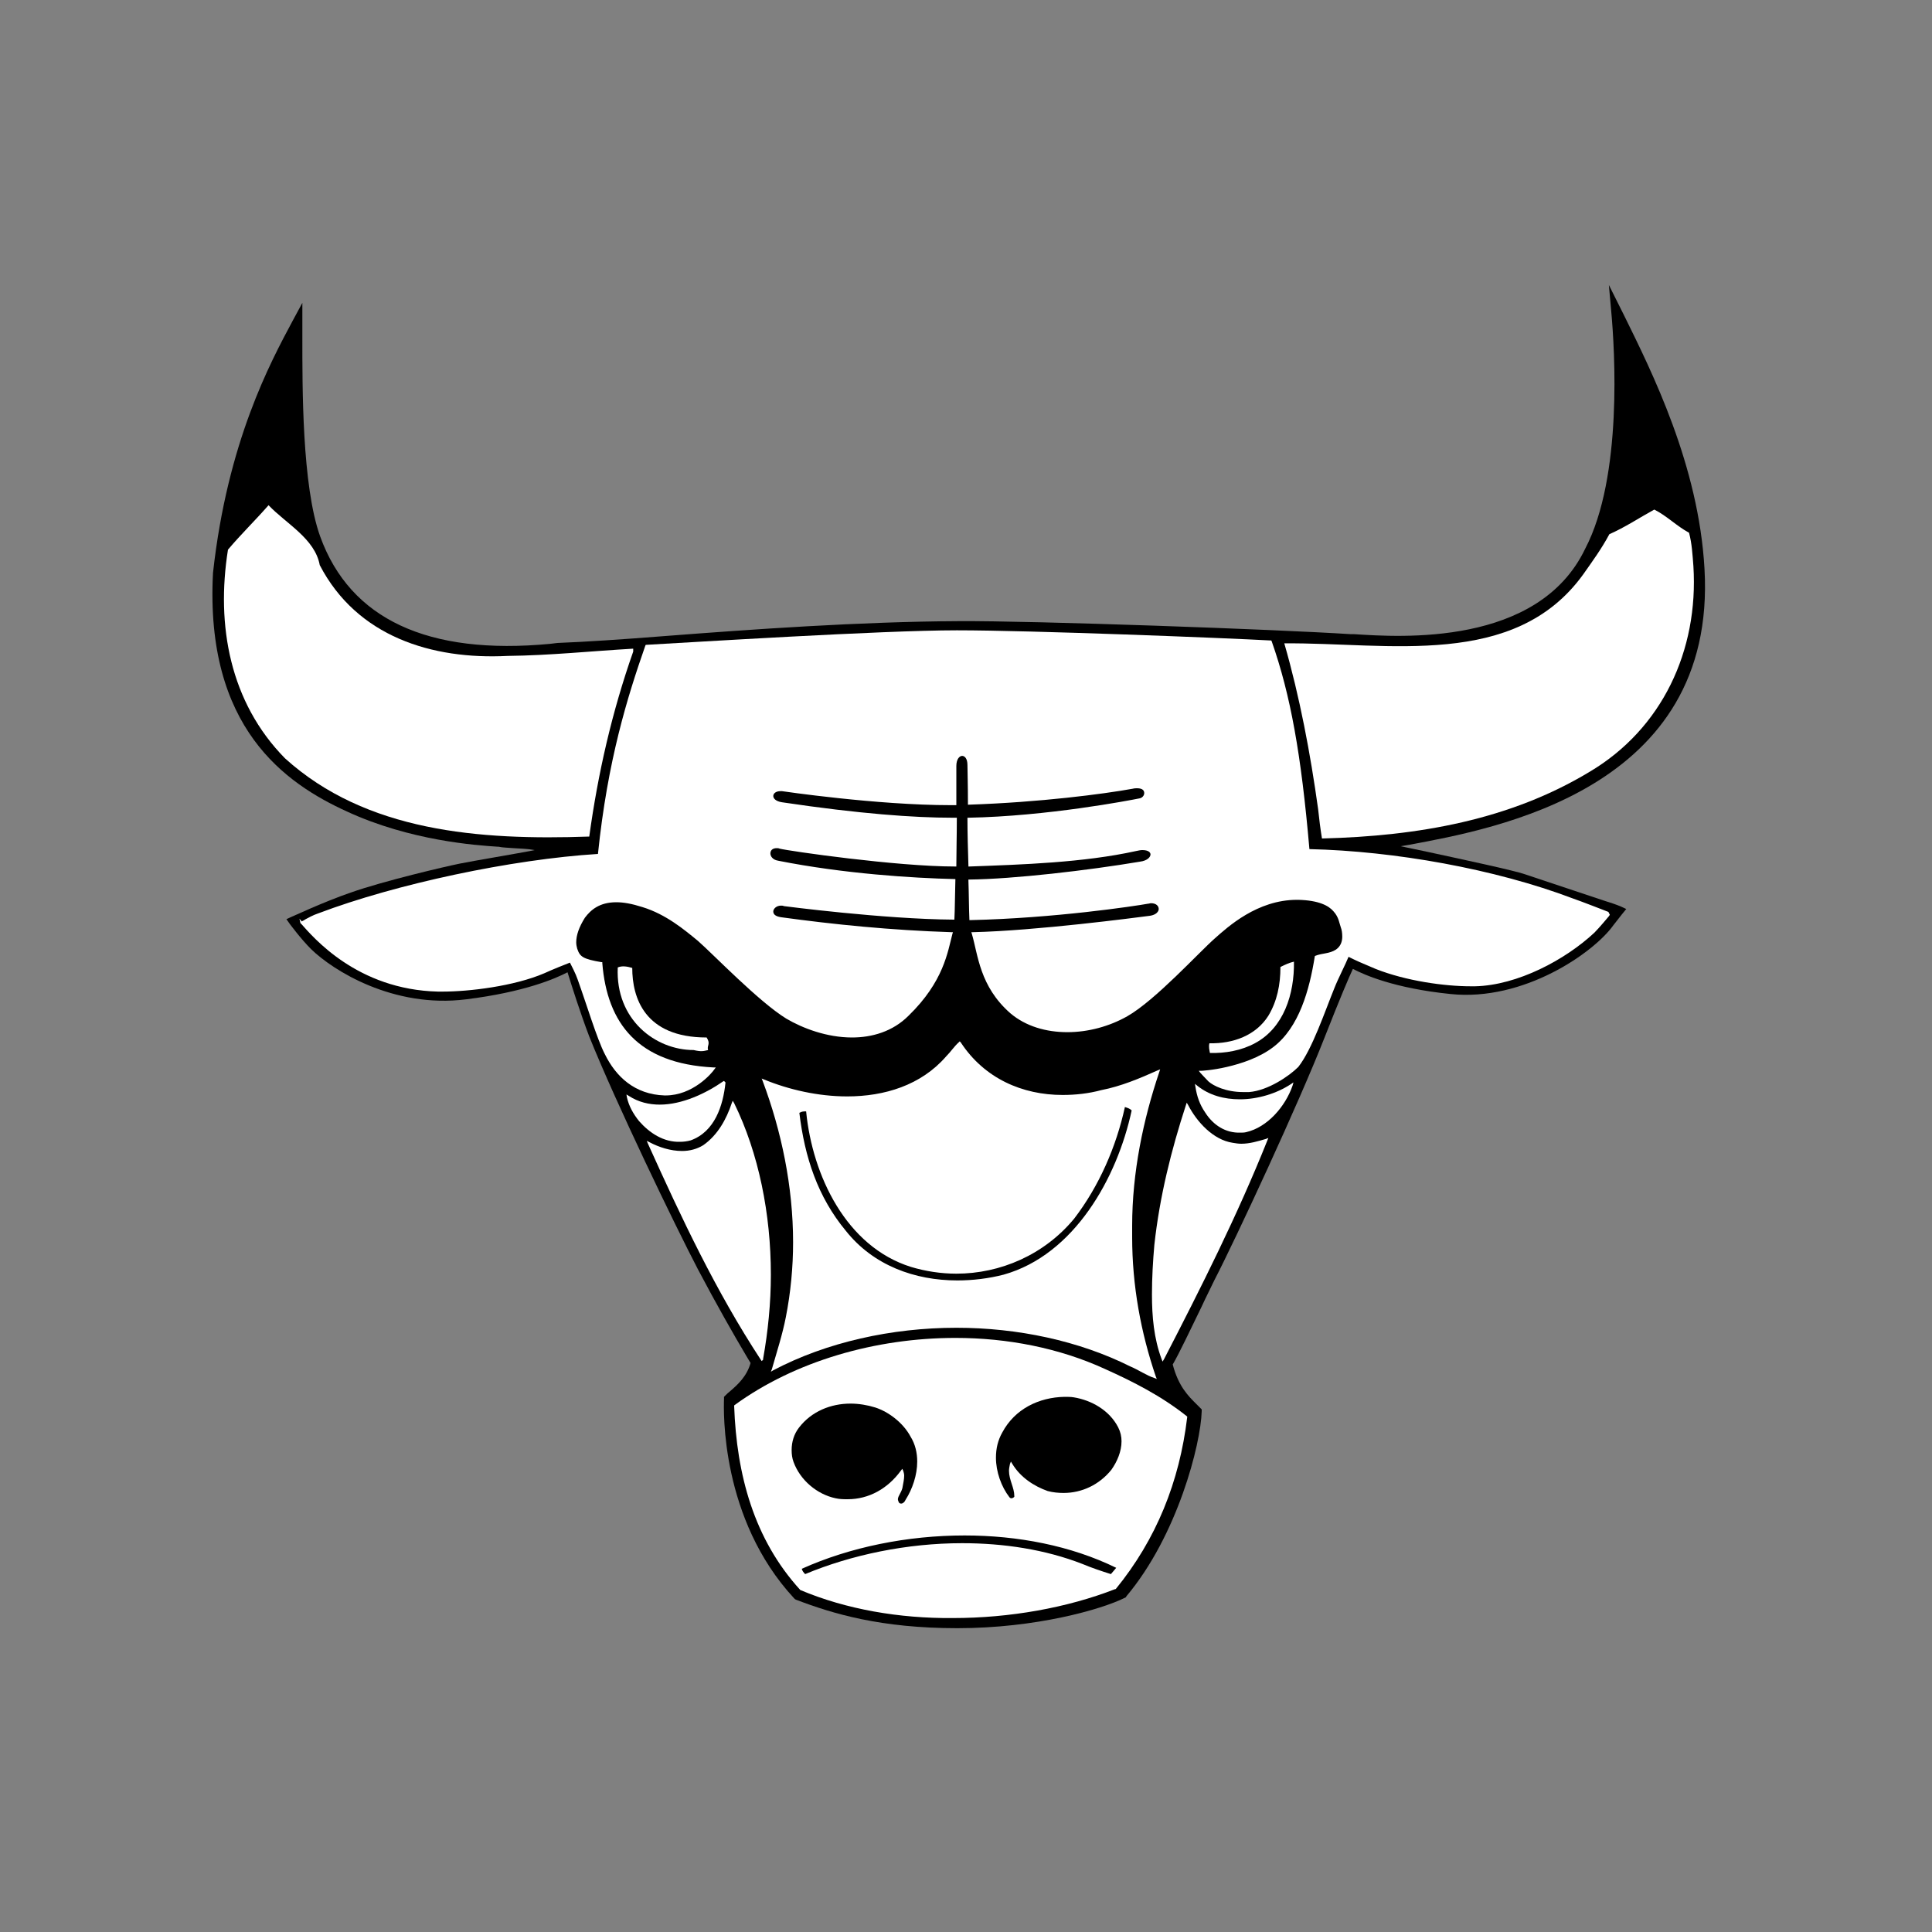 <?xml version="1.0" encoding="utf-8"?>
<!-- Generator: Adobe Illustrator 24.0.1, SVG Export Plug-In . SVG Version: 6.00 Build 0)  -->
<svg version="1.1" id="Layer_2_1_" xmlns="http://www.w3.org/2000/svg" xmlns:xlink="http://www.w3.org/1999/xlink" x="0px" y="0px"
	 viewBox="0 0 400 400" style="enable-background:new 0 0 400 400;" xml:space="preserve">
<rect x="0" y="0" width="400" height="400" fill="#808080" stroke="none"/>
<style type="text/css">
	.st0{fill:#FFFFFF;}
</style>
<g>
	<path d="M352.9,117.8c-1.2-21.5-10.9-40.8-16.6-52.4l-0.7-1.4l-2.5-5l0.5,5.6c0.7,7.7,2.4,34.1-5.4,49
		c-9.7,20.3-38.4,18.3-47.8,17.7l-0.7,0c-15.5-1-65.8-2.8-81.2-2.7c-20.4,0.1-42.9,1.7-61,3.1c-8.9,0.7-16.5,1.2-21.7,1.4
		c-0.4,0-1,0.1-1.9,0.2c-25.3,2.4-41.4-5.1-47.6-22.2c-3.8-10.5-3.7-31.2-3.7-41.2l0-3l0-4.2c0,0-2,3.7-2,3.7
		C56,75,47.1,91.4,44.1,118.6c-1.7,32.1,15,43.6,27.7,49.4c13.2,6.1,26.8,7,31.2,7.3l0.3,0l-0.1,0c0.9,0.2,2,0.2,3.1,0.3
		c1.4,0.1,2.8,0.1,4.4,0.4c-2.4,0.5-5.6,1-8.3,1.5c-2.9,0.5-5.7,1-7.2,1.3c-3,0.6-15.8,3.6-22.6,6c-5.8,2-12.1,5-12.2,5l-1.1,0.5
		l0.7,1c0.1,0.1,2.2,3,4.4,5.2c4.5,4.4,17,12.3,32.1,10.4c12.1-1.5,18.5-4.3,21-5.6c0.8,2.6,2.7,8.6,4.5,13.3
		c5.4,13.5,17.8,39.2,22.5,48.2c3.8,7.2,7.5,13.7,10,17.9l0.9,1.5c-0.8,2.8-2.7,4.5-4.2,5.8c-0.4,0.3-0.7,0.6-1,0.9l-0.3,0.3l0,0.4
		c-0.1,2.5-0.7,24.9,14.5,41.3l0.2,0.2l0.2,0.1c7.6,2.9,17.5,5.9,33.4,5.9c16.3,0,29.9-3.9,34.7-6.3l0.2-0.1l0.1-0.2
		c10.6-12.6,15.4-31.5,15.6-38.3l0-0.4l-0.3-0.3c-0.3-0.3-0.5-0.5-0.8-0.8c-1.6-1.6-3.7-3.6-4.9-8.2c1.3-2.2,3.8-7.5,5.9-11.8
		c1.1-2.4,2.2-4.5,2.7-5.6c4.5-8.7,17.6-36.9,22.8-50.2c3.3-8.4,5.1-12.6,5.9-14.3c2.3,1.2,8.5,4,20.2,5.2
		c15.2,1.6,29.7-8.6,33.7-14.2c0.7-0.9,1.8-2.3,1.8-2.3l0.9-1.1l-1.3-0.6c-0.1,0-0.6-0.3-2.9-1l-8.4-2.8l-8.4-2.8
		c-2.3-0.8-12.6-3-20-4.6l-5.7-1.2l1.8-0.3C309.4,171.6,355.5,163.5,352.9,117.8z"/>
	<g>
		<path class="st0" d="M240.2,221.4l-0.5,0.2c-3.8,1.7-7.6,3.3-11.7,4.1c-2.6,0.7-5.3,1-8,1c-8.3,0-16.2-3.4-21.1-10.9l-0.2-0.2
			l-0.2,0.2c-1,0.9-1.6,1.9-2.6,2.9c-5.2,6-12.8,8.3-20.5,8.3c-6,0-12.1-1.4-17.2-3.5l-0.5-0.2l0.2,0.5c3.9,10.4,6.3,21.9,6.3,33.4
			c0,5.2-0.5,10.4-1.5,15.5c-0.7,3.6-1.9,7.3-2.9,10.8l-0.2,0.5l0.5-0.3c11-5.8,24.5-8.8,37.9-8.8c12.7,0,25.4,2.7,36,8
			c1.7,0.7,3.4,1.9,5,2.4l0.5,0.2l-0.2-0.5c-3.1-9.1-4.9-18.8-4.9-28.9c0-0.1,0-0.3,0-0.4c0-0.7,0-1.3,0-1.9c0-11.1,2.3-22,5.6-31.8
			L240.2,221.4z"/>
	</g>
	<g>
		<path class="st0" d="M132.3,232.1c-1.2-1.5-2.1-3.1-2.5-4.9l0,0l-0.1-0.6l0.5,0.3c2,1.3,4.2,1.8,6.4,1.8l0,0
			c4.6,0,9.5-2.3,13.1-4.8l0,0l0.2-0.1l0.1,0.1l0.1,0.1l-0.2,0.2l0.2-0.2l0.1,0.1l0,0.1c-0.5,4.7-2.2,10.1-7.2,11.9l0,0
			c-0.7,0.2-1.5,0.3-2.2,0.3l0,0C137.4,236.5,134.5,234.6,132.3,232.1L132.3,232.1z"/>
	</g>
	<g>
		<path class="st0" d="M249.5,230.3c-1.1-1.6-1.7-3.3-2-5.3l0,0l-0.1-0.6l0.5,0.4c2.5,2,5.6,2.8,8.8,2.8l0,0c3.7,0,7.6-1.2,10.5-3.1
			l0,0l0.6-0.4l-0.2,0.7c-1.5,4.3-5.2,8.6-9.6,9.6l0,0c-0.4,0.1-0.8,0.1-1.2,0.1l0,0C253.8,234.6,251.2,233,249.5,230.3L249.5,230.3
			z"/>
	</g>
	<g>
		<path class="st0" d="M255.2,236.6c0.6,0.1,1.2,0.2,1.8,0.2l0,0c1.7,0,3.4-0.5,5.1-1l0,0l0.5-0.2l-0.2,0.5
			c-6.2,15.5-13.7,30.4-21.4,45.3l0,0l-0.3,0.5l-0.2-0.5l0,0c-1.6-4.3-2-8.8-2-13.4l0,0c0-3.4,0.2-6.9,0.5-10.3l0,0
			c1.1-10,3.5-19.6,6.5-28.8l0,0l0.2-0.6l0.3,0.5C247.8,232.3,251.2,236,255.2,236.6L255.2,236.6"/>
	</g>
	<g>
		<path class="st0" d="M157.5,281.5c-9.3-14.2-16.4-29.3-23.3-44.6l0,0l-0.3-0.7l0.6,0.3c1.9,1,4.3,1.8,6.7,1.8l0,0
			c1.6,0,3.1-0.4,4.4-1.2l0,0c3-2.1,4.8-5.4,5.9-8.7l0,0l0.2-0.5l0.3,0.5c5.1,10.4,7.6,23,7.6,35.5l0,0c0,5.9-0.6,11.8-1.6,17.4l0,0
			l0,0.1l0,0.1l-0.3,0.3L157.5,281.5L157.5,281.5z"/>
	</g>
	<g>
		<path class="st0" d="M165.7,329.2L165.7,329.2L165.7,329.2c-9.6-10.5-13.2-23.9-13.7-38.1l0,0l0-0.1l0.1-0.1
			c12.5-9.1,29.2-13.9,45.7-13.9l0,0c10.8,0,21.5,2.1,30.9,6.4l0,0c6,2.7,11.7,5.6,17,9.8l0,0l-0.2,0.2l0.2-0.2l0.1,0.1l0,0.1
			c-1.6,13.4-6.4,25.3-14.8,35.6l0,0l0,0l-0.1,0c-10,3.9-21.9,6-33.6,6l0,0C186.2,335.1,175.2,333.2,165.7,329.2L165.7,329.2z"/>
	</g>
	<g>
		<g>
			<path class="st0" d="M333,188.8c0,0-5.9-2.3-7.4-2.8c-16.1-6.1-36.9-9.8-54.5-10.2c-1.7-19.6-3.9-31.9-7.8-43l-0.1-0.2l-0.2,0
				c-9.1-0.5-49.4-2.1-64.9-2.1s-55.1,2.5-64.2,3l-0.2,0l-0.1,0.2c-3.7,10.6-7.8,23.7-9.8,43.1c-17.8,1.1-41.8,6.2-57.9,12.3
				c-1.2,0.4-2,0.9-2.6,1.2c-0.3,0.2-0.5,0.3-0.7,0.4c0,0-0.1,0-0.1,0.1l-0.5-0.6l0.2,0.9c0,0,0,0.1,0.1,0.1
				c2.5,2.8,11.6,13.7,28.4,14.1c0.3,0,0.6,0,0.9,0c5.5,0,14.8-1.1,21.1-3.8c1.5-0.7,4.5-1.9,5.3-2.2c0.3,0.6,1.2,2.3,1.6,3.5
				c1.8,5,4,12.3,5.6,15.4c2.3,4.7,6.2,8.4,12.4,8.6c0.1,0,0.2,0,0.2,0c5.6,0,9.5-4.5,10.1-5.4l0.3-0.4l-0.5,0
				c-15.6-0.8-22-9.1-23-21.6l0-0.2l-0.2,0c-1.8-0.3-3-0.6-3.7-1c-0.7-0.4-1-0.9-1.3-1.8c-0.1-0.4-0.2-0.8-0.2-1.3
				c0-1.5,0.6-3.2,1.8-5.1c1.2-1.6,3-3.2,6.5-3.2c1.5,0,3.2,0.3,5.4,1c4.9,1.5,8.7,4.7,11.5,7c3.2,2.8,12.6,12.6,18.3,16.1
				c3.4,2,8.4,3.9,13.6,3.9c4.1,0,8.4-1.2,11.7-4.5c7.3-7.1,8.1-13.2,9.1-17l0.1-0.3l-0.3,0c-12.5-0.4-24.4-1.6-35.3-3.1
				c-1.3-0.2-1.6-0.7-1.6-1.2c0-0.5,0.6-1.2,1.6-1.2c0.2,0,0.4,0,0.6,0.1c0,0,20.6,2.7,35.1,2.8h0.2l0-0.2c0.1-1.7,0.1-4.6,0.2-8
				l0-0.2l-0.2,0c-8.6-0.2-22.9-1.1-36.5-3.8c-1.2-0.2-1.6-1-1.6-1.5c0-0.6,0.4-1.1,1.3-1.1c0.2,0,0.4,0,0.6,0.1
				c2,0.5,24.2,3.7,36.3,3.7c0,0,0.1,0,0.1,0l0.2,0l0-0.2c0-2.6,0.1-6.2,0.1-9.7v-0.2h-0.2c-0.2,0-0.5,0-0.8,0
				c-7.8,0-19.1-0.8-35.2-3.2c-1.3-0.2-1.8-0.8-1.8-1.3c0-0.5,0.5-1,1.5-1c0.1,0,0.2,0,0.3,0c0,0,19.6,2.9,34.9,2.9c0.4,0,0.7,0,1,0
				h0.2v-0.2c0-2.4,0-5.1,0-7.9c0,0,0,0,0,0c0-1.5,0.7-2.1,1.2-2.1c0.5,0,1.1,0.5,1.1,1.9c0,1.1,0.1,4,0.1,7.8c0,0.1,0,0.1,0,0.2
				v0.2l0.2,0c14.8-0.5,27.8-2.2,33.9-3.3c0.4-0.1,0.7-0.1,0.9-0.1c1.2,0,1.5,0.5,1.5,1c0,0.5-0.4,1-1,1.1c-2,0.4-19.1,3.7-35.4,4
				l-0.2,0v0.2c0,2.9,0.1,6.6,0.2,9.7l0,0.2l0.2,0c10.9-0.4,23.6-0.8,34.5-3.2c0.5-0.1,0.9-0.2,1.3-0.2c1.3,0,1.7,0.5,1.7,0.9
				c0,0.5-0.6,1.3-2.2,1.5c-10.7,1.8-26.1,3.6-35.3,3.7h-0.2l0,0.2c0.1,2.7,0.1,5.9,0.2,8l0,0.2l0.2,0c17.5-0.4,34-2.9,36.8-3.4
				c0.2,0,0.4-0.1,0.6-0.1c1.1,0,1.6,0.6,1.6,1.2c0,0.5-0.5,1.2-1.8,1.4c-3.1,0.4-23.6,3.1-36.7,3.4l-0.3,0l0.1,0.3
				c1.3,4.4,1.6,10.9,8,16.5c3.2,2.7,7.4,3.9,11.8,3.9c4.3,0,8.7-1.2,12.4-3.3c5.8-3.3,14.9-13.3,18.1-16.1c2.7-2.4,8.8-8,17-8
				c0.1,0,0.2,0,0.3,0c4.2,0.1,6.3,1.2,7.3,2.4c1.1,1.2,1.2,2.5,1.5,3.3c0.2,0.5,0.3,1.2,0.3,1.9c0,1-0.3,2-1.3,2.7
				c-1.4,0.9-2.8,0.7-4.3,1.3l-0.1,0.1l0,0.1c-1.1,6.8-3.2,14.6-8.6,18.7c-2.9,2.2-6.6,3.4-9.6,4.1c-3,0.7-5.3,0.8-5.3,0.8l-0.5,0
				l0.3,0.4c0,0,1.3,1.4,1.7,1.8c1,0.9,3.6,2.2,7.2,2.2c0.4,0,0.8,0,1.2,0c3.9-0.3,8.3-3.3,10.2-5.2c2.9-3.7,5.5-11.5,7.5-16.4
				c0.7-1.8,2.3-4.9,2.9-6.4c1.6,0.8,2.5,1.2,5.6,2.5c6.3,2.5,14.3,3.6,19.7,3.6c0.3,0,0.6,0,0.9,0c8.8-0.2,18.7-5.5,24.7-11.1
				c1-1,3-3.4,3-3.4l0.2-0.3L333,188.8z"/>
		</g>
	</g>
	<g>
		<g>
			<path d="M207.5,296.6c-0.9,1.6-1.3,3.3-1.3,5.2l0,0c0,2.9,1.1,6,2.8,8.2l0,0c0.1,0.1,0.2,0.2,0.4,0.2l0,0c0.2,0,0.4-0.1,0.6-0.3
				l0,0c0,0,0-0.1,0-0.2l0,0c0-1.7-1.1-3.3-1.1-5.2l0,0c0-0.4,0.1-0.9,0.2-1.4l0,0l0.2-0.5l0.3,0.5c1.7,2.8,4.5,4.6,7.3,5.6l0,0
				c1.1,0.3,2.3,0.4,3.3,0.4l0,0c3.8,0,7.4-1.7,9.9-4.8l0,0c1.2-1.7,2.1-3.8,2.1-5.9l0,0c0-1-0.2-1.9-0.7-2.9l0,0l0,0
				c-1.8-3.5-5.5-5.6-9.2-6.2l0,0c-0.6-0.1-1.3-0.1-1.9-0.1l0,0C215.1,289.3,210.1,291.7,207.5,296.6L207.5,296.6z"/>
		</g>
		<g>
			<path d="M186.6,311.3c0.3,0,0.7-0.3,0.9-0.8l0,0c1.4-2.2,2.4-5.1,2.4-7.9l0,0c0-1.8-0.4-3.6-1.4-5.2l0,0l0.2-0.1l-0.2,0.1
				c-1.5-2.8-4.5-5.1-7.3-6l0,0c-1.6-0.5-3.4-0.8-5.1-0.8l0,0c-4.1,0-8.1,1.6-10.7,5l0,0c-1,1.3-1.5,2.9-1.5,4.6l0,0
				c0,0.9,0.1,1.7,0.4,2.5l0,0c1.4,3.8,4.9,6.7,8.7,7.5l0,0c0.9,0.2,1.7,0.2,2.5,0.2l0,0c4.4,0,8.3-2.2,11-5.9l0,0l0.3-0.4l0.2,0.4
				c0.1,0.3,0.2,0.7,0.2,1l0,0c0,0.8-0.2,1.6-0.3,2.2l0,0c-0.1,1.1-1,2-1,2.7l0,0c0,0.2,0.1,0.5,0.3,0.8l0,0
				C186.4,311.3,186.5,311.3,186.6,311.3L186.6,311.3z"/>
		</g>
		<g>
			<path d="M166.7,325.9c9.6-4,21.1-6.4,32.5-6.4l0,0c8.6,0,17.2,1.3,24.9,4.3l0,0c1.9,0.8,4,1.5,5.9,2.1l0,0
				c0.5-0.6,0.7-0.8,1.1-1.3l0,0c-9.4-4.6-20.4-6.7-31.4-6.7l0,0c-11.8,0-23.7,2.4-33.7,6.9l0,0
				C166.1,325.2,166.3,325.5,166.7,325.9L166.7,325.9z"/>
		</g>
		<g>
			<path d="M175.1,254.8c5.7,7.2,14.3,10.3,23.1,10.3l0,0c3.2,0,6.5-0.4,9.6-1.2l0,0c14.6-4.1,23.5-20,26.5-34l0,0
				c-0.4-0.4-0.8-0.5-1.4-0.7l0,0c-1.8,8.2-5.3,16.3-10.5,23.1l0,0c-6.2,7.5-15.3,11.4-24.4,11.4l0,0c-3.2,0-6.4-0.5-9.4-1.4l0,0
				c-13.4-4.2-20.4-18.9-21.7-32.2l0,0c-0.5,0-0.9,0-1.4,0.3l0,0C166.6,239.6,169.3,247.8,175.1,254.8L175.1,254.8z"/>
		</g>
	</g>
	<g>
		<path class="st0" d="M66.2,117c7.7,14.8,23.2,19.6,38.9,18.8c8.8-0.1,17.3-1,26-1.5l0,0.6c-4.4,12.5-7.3,25.2-9.1,38.3
			c-22.8,0.8-46.2-1-63-16.2c-11.4-11.6-14.3-27.5-11.8-43.2c2.7-3.2,5.5-5.9,8.4-9.2C59.2,108.4,65.2,111.5,66.2,117z"/>
		<path class="st0" d="M349.7,110.3c0.6,2.3,0.7,4.4,0.9,6.9c1.1,17.5-6.5,33.7-21.5,42.6c-16.4,9.9-35.3,13.3-55.4,13.8
			c-0.3-1.8-0.6-4.1-0.8-6.1c-1.6-11.5-3.8-23.2-7-34.3c21.5-0.2,47.7,5.4,61.9-14.3c1.9-2.7,3.8-5.3,5.4-8.3
			c3.2-1.4,6.2-3.4,9.3-5.1C345.1,106.8,347.1,108.9,349.7,110.3z"/>
		<path class="st0" d="M267.9,199.1c0.1,6.7-2.1,13.7-8.1,16.9c-2.8,1.5-6.1,2.1-9.3,2c-0.1-0.6-0.3-1.3-0.1-2
			c4.9,0.1,9.6-1.6,12.2-5.7c1.8-3,2.5-6.4,2.5-10.1C266.1,199.7,267,199.3,267.9,199.1z"/>
		<g>
			<path class="st0" d="M146.6,217.4c-0.9,0.2-1.3,0.4-3,0c-7.9,0-16.2-6.3-15.7-17.1c0.9-0.4,2-0.2,3,0.1c0,6.1,2.5,14.4,15.4,14.4
				C147.2,216.2,146.3,216.4,146.6,217.4z"/>
		</g>
	</g>
</g>
</svg>
